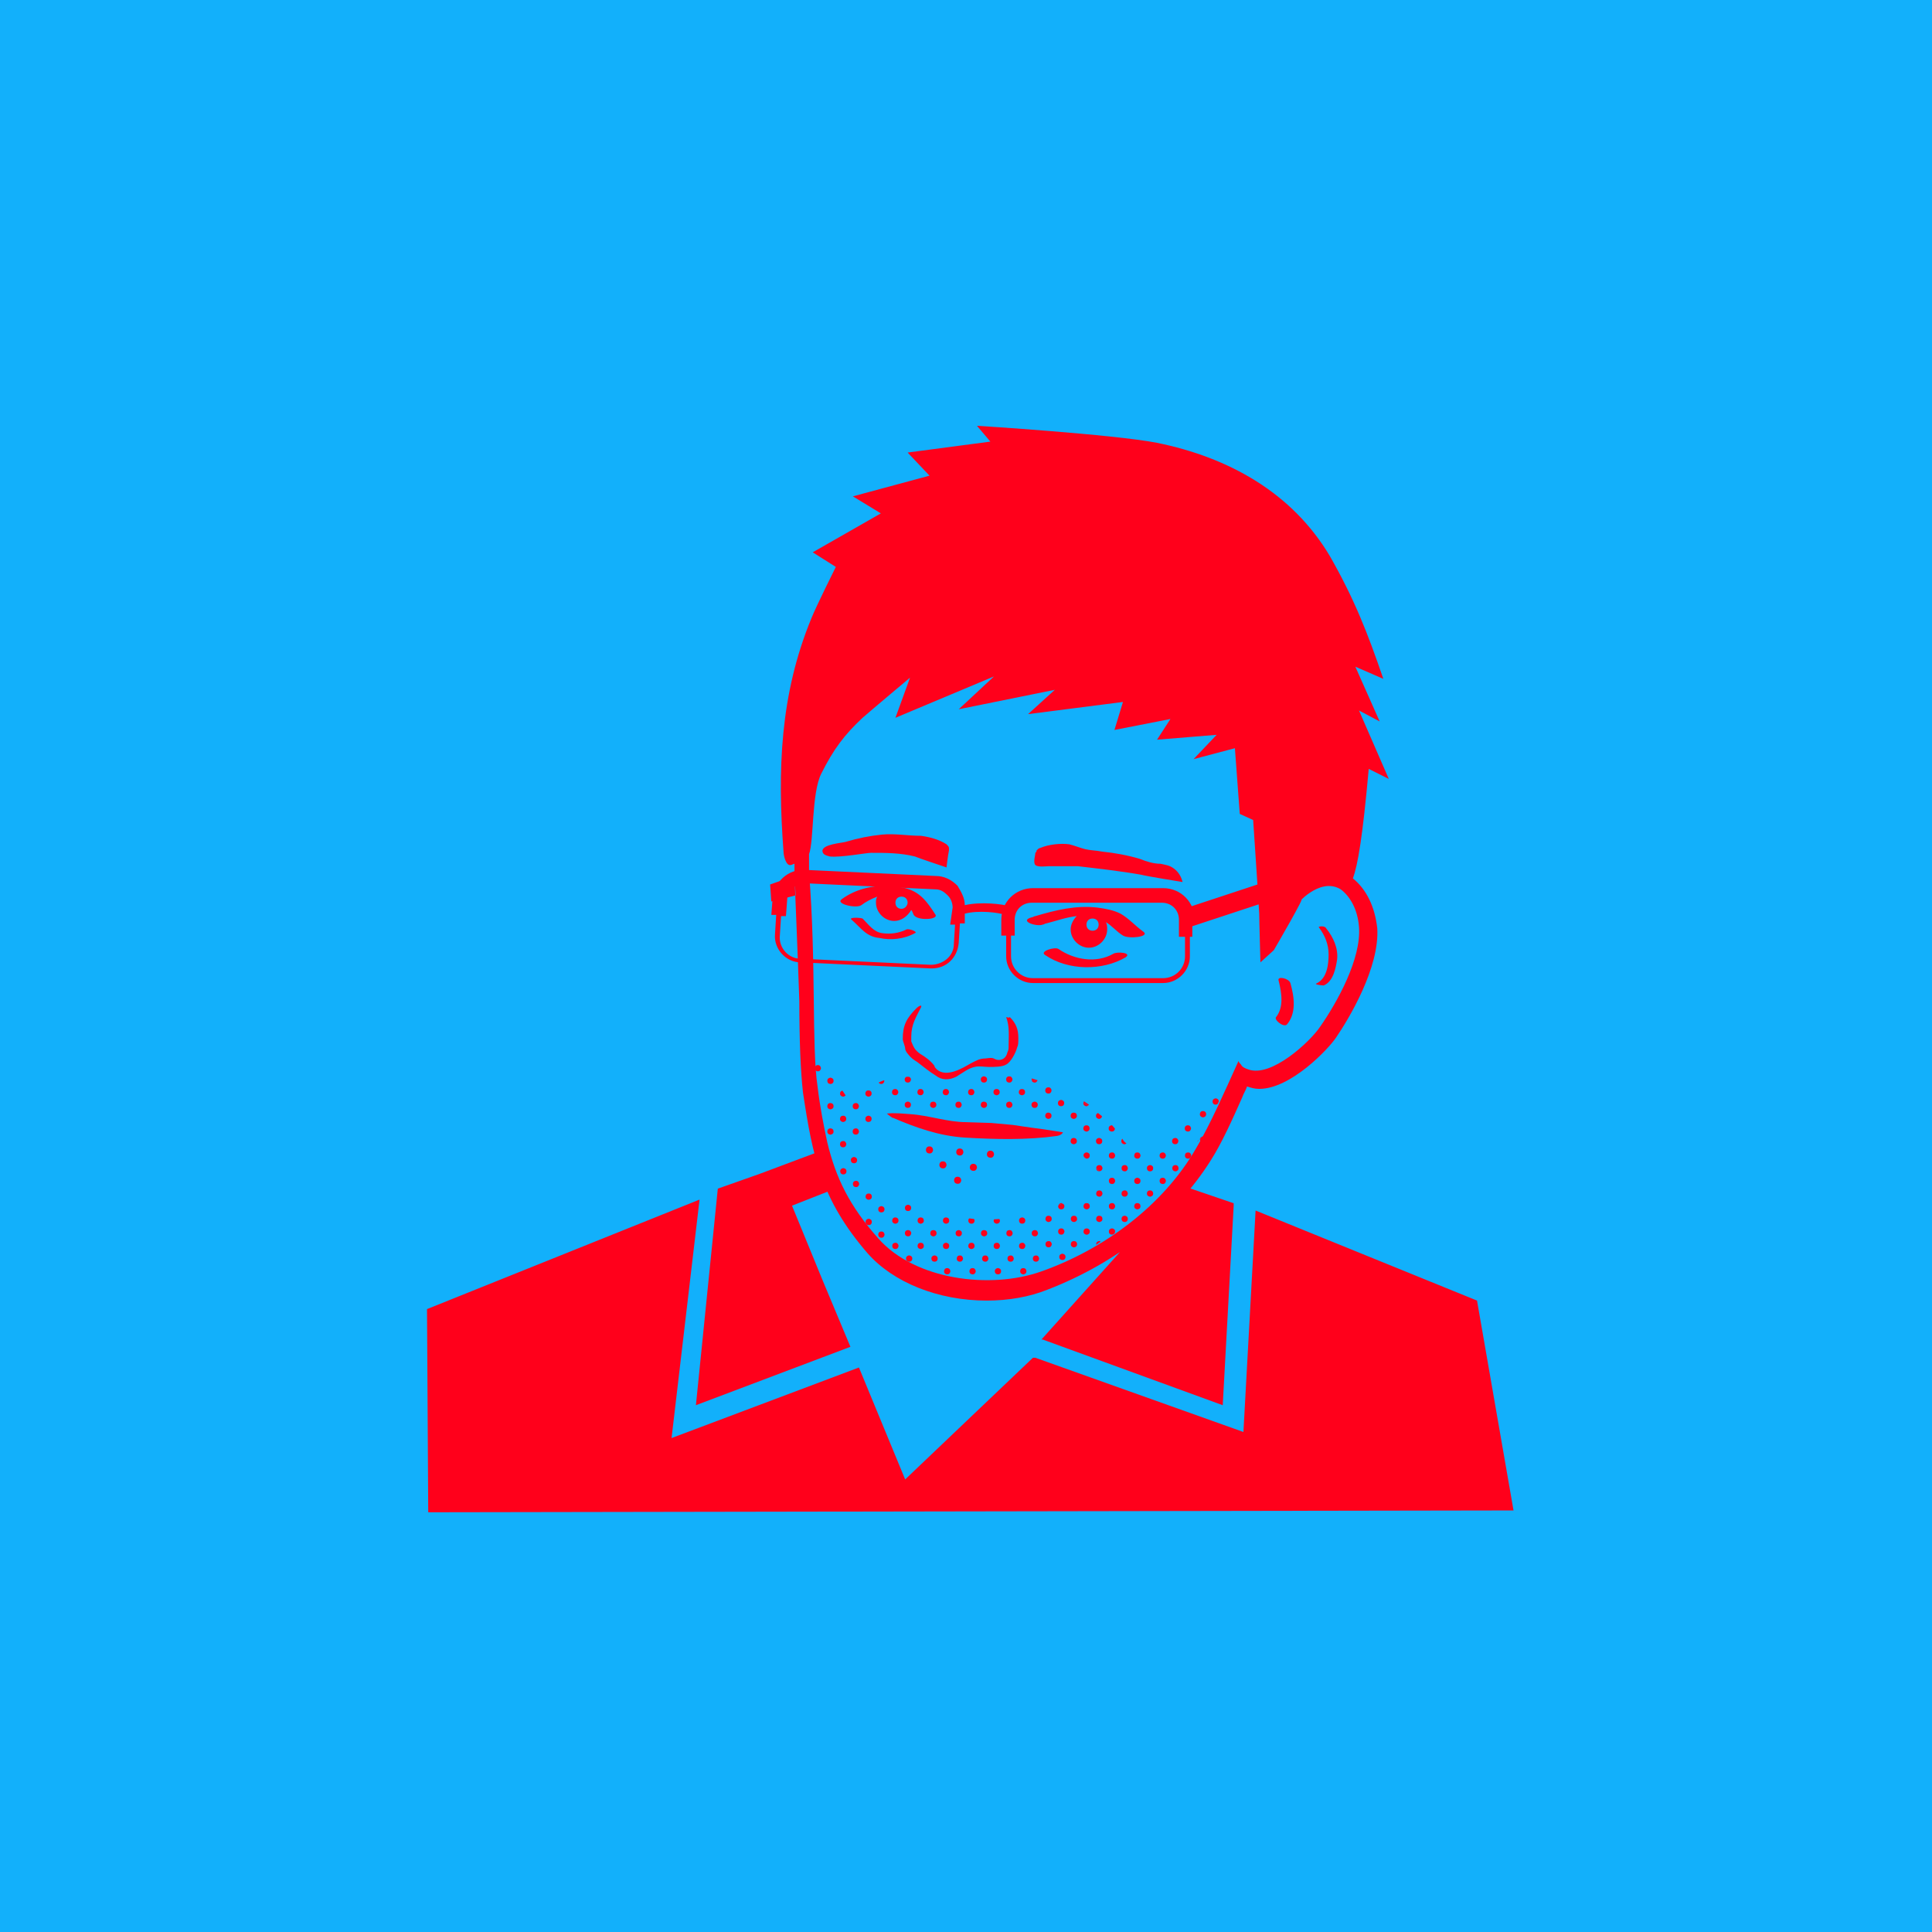 <?xml version="1.0" encoding="UTF-8"?>
<svg width="1200pt" height="1200pt" version="1.1" viewBox="0 0 1200 1200" xmlns="http://www.w3.org/2000/svg">
 <g>
  <rect width="1200" height="1200" fill="#12b0fb"/>
  <path d="m722.43 610.58h-80.859c-9.07 0-16.625-7.559-16.625-16.625v-12.848h3.023v12.848c0 7.555 6.043 13.602 13.602 13.602h80.863c7.555 0 13.602-6.047 13.602-13.602v-12.09h3.023v12.09c0 9.066-7.559 16.625-16.629 16.625zm19.648-39.297c0-10.578-8.312-19.648-19.648-19.648h-80.859c-10.578 0-19.648 8.312-19.648 19.648v9.824h8.312v-9.824c0-6.047 4.535-10.578 10.578-10.578h80.863c6.047 0 10.578 4.535 10.578 10.578v10.578h8.312v-10.578zm-142.83-9.07c0-4.535-2.266-8.312-4.535-12.09-3.777-3.777-8.312-6.047-13.602-6.047l-80.863-3.777c-10.578-0.754-19.648 7.559-20.402 18.137l-0.758 9.824h4.535-1.512l-0.754 12.09c-0.754 9.07 6.801 17.383 15.871 17.383l80.863 3.777h0.754c9.07 0 15.871-6.801 16.625-15.871l0.754-12.09h3.023v-6.047c8.312-2.266 21.16-0.754 24.938 0.754l3.023-5.289c-4.535-1.508-18.137-3.019-27.961-0.754zm-6.047 12.094-0.754 12.09c0 7.559-6.801 12.848-14.359 12.848l-80.863-3.777c-7.559 0-13.602-6.801-12.848-14.359l0.754-12.09h3.023l0.754-9.824c0-6.047 5.289-10.578 11.336-10.578l80.863 3.777c3.023 0 5.289 1.512 7.559 3.777 2.266 2.266 3.023 5.289 3.023 7.559l-1.512 10.578h4.535z" fill="#ff001b"/>
  <path d="m840.32 545.59c3.023-8.312 6.047-25.695 9.824-68.016l12.469 6.238-18.516-42.512 12.848 6.801-15.113-34.008 17.383 7.559c-9.828-28.715-18.141-49.875-33.254-76.328-23.426-39.297-62.723-61.211-107.31-70.281-27.207-5.289-111.84-10.578-111.84-10.578l8.312 9.824-51.387 6.801 13.602 14.359-47.609 12.848 17.379 10.578-42.32 24.184 14.359 9.07s-12.09 24.184-15.113 31.738c-19.648 47.609-21.16 94.465-17.383 145.1 0 2.266 1.512 9.07 4.535 8.312 0.754 0 1.512-0.754 2.266-0.754v6.801s2.266 55.168 3.023 78.594c0 24.184 0.754 43.074 2.266 56.68 6.047 40.055 11.336 66.504 40.055 99.754 15.871 18.137 43.832 29.473 74.059 29.473 13.602 0 26.449-2.266 37.785-6.801 43.074-16.625 79.352-45.344 101.27-80.105 6.805-10.582 13.605-25.695 19.648-39.301 0.758-2.266 2.269-4.531 3.023-6.801 2.266 0.754 4.535 1.512 7.559 1.512 19.648 0 43.074-24.938 47.609-31.738 8.312-12.09 27.207-43.832 25.695-68.016-1.512-13.602-6.801-24.184-15.113-30.984zm-69.527 115.62c-0.754-0.758-1.512-1.512-1.512-2.266-7.559 16.625-17.383 39.297-26.449 54.41-20.402 35.52-57.434 62.723-95.977 76.328-31.738 11.336-78.594 5.289-101.27-20.402-18.137-20.402-26.449-37.785-31.738-59.703-2.266-10.578-4.535-21.914-6.047-34.762-3.777-24.938-0.754-76.328-5.289-133v-11.336c3.023-7.559 1.512-37.785 7.559-49.879 7.559-15.113 14.359-24.184 25.695-34.762 6.047-5.289 29.473-24.938 29.473-24.938l-9.07 24.938 61.211-25.695-21.914 20.402 59.703-12.09-16.625 15.113 58.945-7.559-5.289 17.383 34.762-6.801-8.312 12.848 37.031-3.023-14.359 15.113 25.695-6.801 3.023 40.809 8.312 3.777s3.023 44.586 3.777 58.191c0 4.535 0.754 30.23 0.754 30.23l8.312-7.559s21.16-36.273 16.625-30.984c-3.777 4.535 11.336-15.113 24.938-6.801 6.047 4.535 10.578 12.848 11.336 23.426 1.512 19.648-13.602 46.852-24.184 61.969-6.047 9.07-30.23 31.738-44.586 26.449-2.269-0.758-3.781-1.512-4.535-3.023zm-291.71-101.27-0.754-10.578 15.113-5.289 0.758 12.09zm61.969-30.23c9.07 0 18.137 0 27.207 2.266 1.512 0.758 19.648 6.805 19.648 6.805s0.754-6.801 1.512-10.582v-1.512c0-0.754-0.754-1.512-1.512-2.266-4.535-3.023-10.578-4.535-15.871-5.289-8.312 0-15.871-1.512-24.184-0.754-7.559 0.754-15.113 2.266-22.672 4.535-3.019 0.754-13.602 1.508-14.355 5.285 0 2.266 1.512 3.023 4.535 3.777 6.801 0.758 22.668-2.266 25.691-2.266zm167.02 3.781c-7.559-2.266-15.871-3.777-23.426-4.535-3.777-0.754-7.559-0.754-10.578-1.512-3.027-0.754-6.805-2.266-9.828-3.023-5.289-0.754-12.848 0-18.137 2.266-0.754 0-1.512 0.754-2.266 1.512 0 0.754 0 0.754-0.754 1.512 0 1.512-1.512 6.047 0 7.559 1.512 1.512 6.801 0.754 8.312 0.754h18.137c12.844 1.512 26.445 3.023 39.293 5.293 2.266 0.754 25.695 4.535 25.695 4.535-0.758-3.023-2.269-6.047-5.289-8.316-3.023-2.266-5.289-2.266-8.312-3.023-4.535 0.004-9.07-1.508-12.848-3.019zm102.02 18.891-3.777-11.336-71.039 23.426 3.777 11.336zm-281.12 18.895c6.047 5.289 9.07 10.578 17.383 11.336 6.801 1.512 15.113 0.754 21.914-3.023 2.266-0.754-3.777-3.023-5.289-2.266-4.535 2.266-9.824 3.023-15.113 2.266-5.293-0.758-8.316-5.289-12.094-9.07-2.266-0.754-9.066-0.754-6.801 0.758zm120.16 21.914c14.359 9.824 35.52 9.824 49.879 1.512 4.535-3.023-5.289-3.777-7.559-2.266-10.578 6.047-24.184 3.777-34.008-3.023-2.269-1.512-12.094 1.512-8.312 3.777zm-68.016-24.938c-5.289-8.312-9.824-14.359-18.895-16.625-3.023-0.758-9.824-1.512-11.336-1.512-9.824 0-19.648 2.266-27.961 8.312-4.535 3.023 9.07 6.047 12.09 3.777 3.023-2.266 6.047-3.777 9.824-5.289-0.754 1.512-0.754 2.266-0.754 3.777 0 6.047 5.289 11.336 11.336 11.336 4.535 0 8.312-3.023 10.578-6.801 0.754 0.754 0.754 1.512 1.512 3.023 2.269 3.777 15.117 3.023 13.605 0zm-21.16-3.777c-2.266 0-3.777-1.512-3.777-3.777s1.512-3.777 3.777-3.777 3.777 1.512 3.777 3.777c0 1.508-1.512 3.777-3.777 3.777zm150.39 14.355c-5.289-3.777-9.07-8.312-14.359-11.336-4.535-2.266-9.07-3.023-14.359-3.777-13.602-1.512-25.691 1.512-38.539 5.289-0.758 0-1.512 0.758-2.269 0.758-8.312 2.266 3.023 6.047 6.801 4.535 0.758 0 1.516-0.758 2.269-0.758 6.047-1.512 12.09-3.777 18.895-4.535-2.266 2.266-3.777 5.289-3.777 8.312 0 6.047 5.289 11.336 11.336 11.336s11.336-5.289 11.336-11.336c0-1.512 0-3.023-0.754-4.535 3.773 2.269 6.797 6.047 10.574 8.316 3.777 2.266 16.625 0.754 12.848-2.269zm-31.738-0.754c-2.266 0-3.777-1.512-3.777-3.777s1.512-3.777 3.777-3.777 3.777 1.512 3.777 3.777-1.512 3.777-3.777 3.777zm-53.656 53.656c2.266 6.047 1.512 12.09 1.512 18.137 0 1.512 0 2.266-0.754 3.777-0.754 3.777-3.777 5.289-6.801 4.535-2.269-0.754-1.516-1.512-6.805-0.754-3.777 0-6.047 1.512-9.07 3.023-5.289 3.023-15.113 9.07-21.16 3.777-0.754-0.758-1.512-1.512-1.512-2.269-2.266-3.023-5.289-5.289-9.07-7.559-3.023-2.266-3.777-3.777-5.289-7.559v-3.023c0-7.559 3.023-12.09 6.047-18.137 0.754-1.512-0.754-1.512-3.023 0.754-6.047 6.047-8.312 10.578-8.312 18.895 0 1.512 1.512 4.535 1.512 6.047 0 0.754 0.754 2.266 1.512 3.023 2.266 3.023 3.777 3.777 6.047 5.289 3.023 2.266 7.559 6.047 11.336 8.312 3.777 3.023 8.312 3.023 12.848 0.754 3.777-2.266 7.559-5.289 11.336-6.047 3.023-0.754 6.047 0 9.07 0 3.023 0 8.312 0 10.578-1.512 3.023-1.512 6.047-7.559 6.801-10.578 0.754-1.512 0.754-3.023 0.754-6.047 0-5.289-1.512-9.07-5.289-12.848-0.754 0.762-1.512 0.008-2.266 0.008zm194.22-55.742c3.777 4.977 6.047 10.578 6.047 16.801 0 5.602-0.754 14.934-7.559 18.047-1.512 0.621 3.023 1.246 4.535 1.246 6.047-2.488 7.559-11.203 8.312-16.18 0.754-6.844-2.266-13.691-6.801-19.289-0.758-1.871-5.293-1.246-4.535-0.625zm-25 33.07c2.086 8.312 3.129 16.625-1.562 22.672-1.562 1.512 4.691 6.801 6.777 4.535 5.734-6.801 4.691-16.625 2.086-25.695-1.043-3.023-8.344-4.535-7.301-1.512zm145.91 329.11-674.1 1.133-0.758-126.2 169.28-68.016-17.383 148.12 116.38-43.832 28.715 69.527 79.352-75.57h1.512l129.23 46.098 7.559-137.54 137.54 55.922zm-180.62-65.367 6.801-123.94v-1.512l-33.25-11.336-86.152 95.977h0.754zm-327.22 0 95.973-36.277-17.383-41.562-18.895-46.098 24.945-9.824-9.07-23.426-36.273 13.602-25.695 9.07zm323.45-186.66c0 0.758-0.758 0.758-0.758 1.512 0-0.754 0.758-0.754 0.758-1.512zm-12.094 23.43c0-0.754 0.754-0.754 0.754-1.512 0.004 0-0.754 0.754-0.754 1.512z" fill="#ff001b"/>
  <path d="m550.84 691.65c5.004-0.531 9.723 0.027 14.668 0.367 11.621 0.793 23.074 4.969 34.574 4.969h-0.262l15.996 0.52 13.375 1.219s9.637 1.516 18.488 2.621c3.148 0.395 12.535 1.961 12.535 1.961s-0.652 1.828-3.953 2.289c-18.293 2.543-38.375 2.098-56.703 0.996-16.293-0.98-30.945-6.293-45.184-12.41-1.043-0.297-3.535-2.531-3.535-2.531z" fill="#ff001b"/>
  <path d="m613.01 716.64c0.145-1.254 1.008-1.992 2.285-1.922 1.402 0.07 2.043 0.992 2.148 2.348-0.285 1.332-1.066 2.16-2.453 2.016-1.383-0.145-2.125-1.062-1.98-2.441z" fill="#ff001b"/>
  <path d="m604.39 727.23c1.387 0.145 2.168-0.684 2.453-2.016-0.105-1.359-0.742-2.277-2.148-2.348-1.281-0.07-2.141 0.668-2.285 1.922-0.145 1.379 0.602 2.297 1.98 2.441z" fill="#ff001b"/>
  <path d="m595.95 717.72c1.387 0.145 2.168-0.684 2.453-2.016-0.105-1.359-0.742-2.277-2.148-2.348-1.281-0.07-2.141 0.668-2.285 1.922-0.145 1.379 0.602 2.297 1.98 2.441z" fill="#ff001b"/>
  <path d="m594.61 735.27c1.387 0.145 2.168-0.684 2.453-2.016-0.105-1.359-0.742-2.277-2.148-2.348-1.281-0.07-2.141 0.668-2.285 1.922-0.145 1.379 0.602 2.297 1.98 2.441z" fill="#ff001b"/>
  <path d="m585.47 725.7c1.387 0.145 2.168-0.684 2.453-2.016-0.105-1.359-0.742-2.277-2.148-2.348-1.281-0.07-2.141 0.668-2.285 1.922-0.141 1.379 0.602 2.297 1.98 2.441z" fill="#ff001b"/>
  <path d="m577.12 716.42c1.387 0.145 2.168-0.684 2.453-2.016-0.105-1.359-0.742-2.277-2.148-2.348-1.281-0.07-2.141 0.668-2.285 1.922-0.141 1.379 0.602 2.297 1.98 2.441z" fill="#ff001b"/>
  <path d="m523.76 729.45c1.227 0.008 1.98-0.715 1.98-1.938 0.008-1.242-0.789-1.848-1.98-1.988-1.191 0.203-1.945 0.848-1.898 2.09 0.055 1.117 0.766 1.82 1.898 1.836z" fill="#ff001b"/>
  <path d="m530.38 722.53c1.227 0.008 1.98-0.715 1.98-1.938 0.008-1.242-0.789-1.848-1.98-1.988-1.191 0.203-1.945 0.848-1.898 2.09 0.055 1.113 0.766 1.82 1.898 1.836z" fill="#ff001b"/>
  <path d="m531.67 733.44c-1.227 0.016-1.938 0.773-1.922 1.996 0.023 1.133 0.738 1.84 1.863 1.879 1.242 0.051 1.879-0.715 2.074-1.906-0.16-1.191-0.766-1.988-2.016-1.969z" fill="#ff001b"/>
  <path d="m539.52 741.31c-1.133 0.016-1.848 0.723-1.898 1.855-0.051 1.234 0.715 1.863 1.906 2.066 1.199-0.152 1.988-0.746 1.98-1.988-0.008-1.23-0.773-1.949-1.988-1.934z" fill="#ff001b"/>
  <path d="m547.5 753.05c1.125-0.016 1.84-0.73 1.879-1.855 0.051-1.242-0.723-1.879-1.906-2.074-1.199 0.152-1.996 0.766-1.98 2.004 0.02 1.23 0.789 1.953 2.008 1.926z" fill="#ff001b"/>
  <path d="m539.6 757c-1.199 0.152-1.988 0.762-1.973 1.996 0.016 1.227 0.773 1.945 1.996 1.922 1.133-0.016 1.836-0.73 1.879-1.855 0.055-1.23-0.711-1.871-1.902-2.062z" fill="#ff001b"/>
  <path d="m547.43 764.91c-1.227 0.016-1.953 0.773-1.93 1.996 0.023 1.133 0.738 1.828 1.855 1.879 1.242 0.051 1.879-0.715 2.074-1.906-0.164-1.199-0.77-1.984-2-1.969z" fill="#ff001b"/>
  <path d="m564.04 752.19c1.133-0.008 1.848-0.715 1.906-1.836 0.066-1.234-0.695-1.879-1.879-2.09-1.199 0.145-1.996 0.738-1.996 1.98-0.004 1.223 0.75 1.953 1.969 1.945z" fill="#ff001b"/>
  <path d="m558.07 758.16c0.043-1.133-0.645-1.871-1.746-1.98-1.234-0.117-2.031 0.586-2.141 1.789-0.109 1.234 0.664 1.898 1.828 2.133 1.211-0.109 2.008-0.707 2.059-1.941z" fill="#ff001b"/>
  <path d="m571.89 756.17c-1.227 0.008-1.973 0.746-1.957 1.965 0.016 1.242 0.812 1.848 2.031 1.965 1.168-0.227 1.922-0.871 1.848-2.113-0.07-1.121-0.781-1.824-1.922-1.816z" fill="#ff001b"/>
  <path d="m587.61 760.11c1.199-0.168 1.973-0.789 1.953-2.031-0.008-1.133-0.715-1.848-1.836-1.898-1.227-0.059-1.996 0.664-2.039 1.879-0.039 1.242 0.738 1.875 1.922 2.051z" fill="#ff001b"/>
  <path d="m601.44 758.07c-0.043 1.141 0.645 1.879 1.754 1.98 1.227 0.117 2.023-0.586 2.125-1.797 0.043-0.484-0.145-0.809-0.34-1.125-0.992-0.086-1.992-0.262-2.988-0.375-0.324 0.312-0.531 0.73-0.551 1.316z" fill="#ff001b"/>
  <path d="m617.19 758.02c-0.059 1.25 0.703 1.887 1.906 2.082 1.199-0.141 1.988-0.754 1.973-1.996-0.004-0.41-0.199-0.664-0.359-0.953-1.078 0.074-2.156 0.152-3.246 0.191-0.094 0.223-0.262 0.391-0.273 0.676z" fill="#ff001b"/>
  <path d="m634.95 760.05c1.133-0.016 1.836-0.73 1.879-1.855 0.051-1.234-0.715-1.871-1.906-2.062-1.199 0.152-1.988 0.766-1.973 1.996 0.02 1.223 0.773 1.945 2 1.922z" fill="#ff001b"/>
  <path d="m566.01 765.89c-0.211-1.031-0.773-1.871-2.031-1.855-1.227 0.027-1.945 0.781-1.922 2.004 0.023 1.125 0.73 1.828 1.855 1.871 1.238 0.043 1.879-0.719 2.098-2.019z" fill="#ff001b"/>
  <path d="m581.7 766c0-1.227-0.746-1.953-1.973-1.953-1.133 0-1.848 0.703-1.914 1.828-0.074 1.234 0.688 1.871 1.973 2.113 1.059-0.184 1.914-0.738 1.914-1.988z" fill="#ff001b"/>
  <path d="m597.43 766.12c0.102-1.234-0.672-1.887-1.836-2.113-1.219 0.117-2.004 0.715-2.039 1.953-0.035 1.125 0.645 1.855 1.762 1.957 1.223 0.109 2.019-0.598 2.113-1.797z" fill="#ff001b"/>
  <path d="m613.2 765.95c-0.008-1.133-0.715-1.848-1.828-1.906-1.227-0.059-2.004 0.656-2.055 1.879-0.035 1.234 0.746 1.863 1.93 2.047 1.195-0.164 1.961-0.785 1.953-2.019z" fill="#ff001b"/>
  <path d="m629 765.96c-0.176-1.191-0.805-1.957-2.055-1.93-1.125 0.035-1.836 0.738-1.879 1.863-0.035 1.227 0.688 1.988 1.922 2.016 1.23 0.023 1.852-0.758 2.012-1.949z" fill="#ff001b"/>
  <path d="m644.75 766.02c-0.16-1.199-0.766-1.988-1.996-1.973-1.227 0.016-1.953 0.773-1.93 1.996 0.023 1.133 0.738 1.828 1.855 1.879 1.242 0.055 1.879-0.711 2.07-1.902z" fill="#ff001b"/>
  <path d="m556 771.91c-1.117 0.066-1.82 0.781-1.812 1.922 0.008 1.227 0.746 1.973 1.973 1.953 1.234-0.008 1.836-0.812 1.953-2.031-0.227-1.164-0.883-1.918-2.113-1.844z" fill="#ff001b"/>
  <path d="m571.96 771.91c-1.227-0.035-1.988 0.68-2.023 1.906-0.023 1.242 0.754 1.863 1.957 2.023 1.191-0.176 1.953-0.812 1.922-2.047-0.035-1.137-0.73-1.848-1.855-1.883z" fill="#ff001b"/>
  <path d="m589.57 773.88c0.023-1.242-0.773-1.855-1.965-2.016-1.191 0.176-1.957 0.812-1.922 2.047 0.035 1.133 0.738 1.836 1.855 1.879 1.234 0.035 1.996-0.684 2.031-1.91z" fill="#ff001b"/>
  <path d="m605.32 773.84c-0.016-1.227-0.781-1.957-2.004-1.93-1.125 0.016-1.828 0.73-1.879 1.855-0.051 1.242 0.723 1.879 1.906 2.074 1.199-0.152 1.996-0.766 1.977-2z" fill="#ff001b"/>
  <path d="m621.11 773.75c-0.219-1.168-0.871-1.922-2.106-1.848-1.125 0.066-1.828 0.781-1.82 1.922 0.008 1.227 0.746 1.973 1.98 1.953 1.234-0.004 1.84-0.812 1.945-2.027z" fill="#ff001b"/>
  <path d="m636.89 773.71c-0.242-1.016-0.805-1.855-2.074-1.805-1.125 0.043-1.836 0.738-1.871 1.855-0.043 1.234 0.68 1.988 1.906 2.023 1.242 0.031 1.863-0.758 2.039-2.074z" fill="#ff001b"/>
  <path d="m674.88 719.67c1.227 0.008 1.98-0.715 1.988-1.938 0.008-1.242-0.797-1.848-1.988-1.98-1.184 0.203-1.945 0.84-1.887 2.082 0.012 0.238 0.16 0.371 0.227 0.566 0.379 0.359 0.766 0.734 1.133 1.074 0.188 0.051 0.305 0.195 0.527 0.195z" fill="#ff001b"/>
  <path d="m674.36 719.47c-0.367-0.344-0.754-0.715-1.133-1.074 0.188 0.551 0.562 0.914 1.133 1.074z" fill="#ff001b"/>
  <path d="m690.63 719.66c1.234 0.043 1.863-0.738 2.031-1.93-0.168-1.191-0.789-1.953-2.031-1.938-1.133 0.016-1.855 0.715-1.895 1.836-0.055 1.227 0.66 1.988 1.895 2.031z" fill="#ff001b"/>
  <path d="m706.47 715.79c-1.141-0.035-1.871 0.645-1.965 1.754-0.117 1.227 0.586 2.016 1.797 2.113 1.242 0.102 1.906-0.672 2.125-1.836-0.113-1.207-0.715-1.988-1.957-2.031z" fill="#ff001b"/>
  <path d="m722.2 719.67c1.234 0 1.848-0.797 1.973-2.004-0.219-1.176-0.863-1.93-2.106-1.863-1.117 0.059-1.82 0.773-1.828 1.906 0.004 1.223 0.742 1.961 1.961 1.961z" fill="#ff001b"/>
  <path d="m737.86 715.8c-1.133 0.035-1.848 0.738-1.871 1.871-0.016 1.227 0.715 1.98 1.93 1.996 1.234 0.016 1.855-0.773 2.004-1.965-0.191-1.191-0.832-1.945-2.062-1.902z" fill="#ff001b"/>
  <path d="m684.79 725.69c-0.109-1.199-0.703-1.996-1.945-2.039-1.133-0.035-1.871 0.645-1.973 1.754-0.004 0.043 0.027 0.059 0.027 0.102 0.738 0.699 1.359 1.34 1.934 1.961 1.098 0 1.734-0.688 1.957-1.777z" fill="#ff001b"/>
  <path d="m682.66 727.52c0.074 0.008 0.102-0.055 0.172-0.055-0.57-0.621-1.195-1.262-1.934-1.961-0.059 1.156 0.602 1.926 1.762 2.016z" fill="#ff001b"/>
  <path d="m698.55 723.66c-1.227 0.008-1.945 0.773-1.93 1.996 0.016 1.125 0.73 1.828 1.855 1.879 1.234 0.051 1.879-0.715 2.082-1.895-0.164-1.195-0.766-2-2.008-1.98z" fill="#ff001b"/>
  <path d="m714.27 727.54c1.227 0.008 1.98-0.715 1.98-1.938 0.008-1.242-0.789-1.848-1.98-1.988-1.191 0.203-1.945 0.848-1.898 2.09 0.051 1.113 0.766 1.82 1.898 1.836z" fill="#ff001b"/>
  <path d="m730.1 723.66c-1.227 0-1.973 0.73-1.965 1.953 0 1.234 0.805 1.84 2.004 1.965 1.176-0.211 1.938-0.863 1.871-2.098-0.07-1.117-0.777-1.82-1.91-1.82z" fill="#ff001b"/>
  <path d="m690.68 731.54c-1.234 0.008-1.965 0.762-1.938 1.988 0.016 1.133 0.723 1.836 1.848 1.887 1.242 0.051 1.879-0.715 2.082-1.898-0.156-1.188-0.758-1.984-1.992-1.977z" fill="#ff001b"/>
  <path d="m708.37 733.52c0.043-1.234-0.746-1.863-1.938-2.039-1.199 0.168-1.953 0.797-1.938 2.031 0.016 1.133 0.723 1.855 1.828 1.898 1.234 0.047 2.008-0.676 2.047-1.891z" fill="#ff001b"/>
  <path d="m722.17 731.53c-1.227 0.016-1.938 0.773-1.922 1.996 0.023 1.133 0.738 1.836 1.863 1.879 1.242 0.051 1.879-0.715 2.074-1.906-0.16-1.191-0.766-1.988-2.016-1.969z" fill="#ff001b"/>
  <path d="m682.84 739.39c-1.133-0.043-1.871 0.645-1.973 1.754-0.117 1.227 0.586 2.023 1.789 2.113 1.242 0.109 1.895-0.672 2.133-1.828-0.109-1.211-0.707-2-1.949-2.039z" fill="#ff001b"/>
  <path d="m698.46 739.39c-1.125 0.051-1.828 0.766-1.848 1.895-0.016 1.227 0.715 1.973 1.938 1.98 1.234 0 1.855-0.789 1.988-1.988-0.195-1.184-0.844-1.938-2.078-1.887z" fill="#ff001b"/>
  <path d="m714.35 739.39c-1.227 0-1.98 0.73-1.973 1.953 0.008 1.234 0.812 1.836 2.016 1.965 1.176-0.219 1.93-0.855 1.863-2.098-0.078-1.109-0.781-1.82-1.906-1.82z" fill="#ff001b"/>
  <path d="m657.24 749.19c0 1.227 0.754 1.957 1.973 1.945 1.133-0.008 1.848-0.715 1.906-1.836 0.051-0.918-0.457-1.422-1.16-1.75-0.812 0.324-1.621 0.652-2.453 0.965-0.09 0.223-0.266 0.375-0.266 0.676z" fill="#ff001b"/>
  <path d="m657.51 748.51c0.832-0.309 1.641-0.637 2.453-0.965-0.242-0.113-0.418-0.285-0.719-0.34-0.914 0.109-1.461 0.59-1.734 1.305z" fill="#ff001b"/>
  <path d="m674.91 747.26c-1.133 0-1.848 0.703-1.914 1.828-0.074 1.234 0.688 1.879 1.973 2.113 1.059-0.184 1.914-0.738 1.914-1.988 0-1.227-0.746-1.953-1.973-1.953z" fill="#ff001b"/>
  <path d="m690.69 747.26c-1.227 0-1.953 0.754-1.945 1.98 0.008 1.133 0.703 1.836 1.836 1.898 1.242 0.066 1.879-0.695 2.09-1.871-0.145-1.211-0.738-2.008-1.98-2.008z" fill="#ff001b"/>
  <path d="m706.55 747.26c-1.227-0.059-2.004 0.664-2.055 1.879-0.043 1.234 0.738 1.863 1.922 2.047 1.199-0.16 1.973-0.789 1.965-2.023-0.012-1.133-0.715-1.844-1.832-1.902z" fill="#ff001b"/>
  <path d="m653.25 757.11c0.043-1.133-0.645-1.871-1.746-1.98-1.234-0.117-2.031 0.586-2.141 1.789-0.109 1.234 0.664 1.898 1.828 2.133 1.211-0.113 2.008-0.707 2.059-1.941z" fill="#ff001b"/>
  <path d="m667.07 755.12c-1.227 0.008-1.973 0.746-1.953 1.965 0.016 1.242 0.812 1.848 2.031 1.965 1.168-0.227 1.922-0.871 1.848-2.113-0.07-1.121-0.781-1.828-1.926-1.816z" fill="#ff001b"/>
  <path d="m682.9 755.13c-1.227-0.059-1.996 0.664-2.039 1.879-0.043 1.242 0.738 1.871 1.922 2.047 1.199-0.168 1.973-0.789 1.957-2.031-0.008-1.133-0.715-1.844-1.84-1.895z" fill="#ff001b"/>
  <path d="m698.66 755.08c-1.227 0.109-2.004 0.703-2.047 1.938-0.043 1.141 0.645 1.879 1.754 1.98 1.227 0.117 2.023-0.586 2.125-1.797 0.105-1.242-0.668-1.887-1.832-2.121z" fill="#ff001b"/>
  <path d="m661.18 764.84c-0.211-1.031-0.773-1.871-2.031-1.855-1.227 0.027-1.945 0.781-1.922 2.004 0.023 1.125 0.73 1.828 1.855 1.871 1.242 0.047 1.883-0.719 2.098-2.019z" fill="#ff001b"/>
  <path d="m674.91 763c-1.133 0-1.848 0.703-1.914 1.828-0.074 1.234 0.688 1.871 1.973 2.113 1.059-0.184 1.914-0.738 1.914-1.988 0-1.223-0.746-1.953-1.973-1.953z" fill="#ff001b"/>
  <path d="m690.77 762.95c-1.219 0.117-2.004 0.715-2.039 1.953-0.035 1.125 0.645 1.855 1.762 1.957 0.48 0.043 0.832-0.129 1.164-0.32 0.125-0.066 0.242-0.133 0.367-0.199 0.312-0.312 0.539-0.727 0.582-1.277 0.105-1.234-0.668-1.887-1.836-2.113z" fill="#ff001b"/>
  <path d="m692.03 766.35c-0.125 0.066-0.246 0.133-0.367 0.199 0.121-0.074 0.266-0.102 0.367-0.199z" fill="#ff001b"/>
  <path d="m651.18 770.86c-1.117 0.066-1.82 0.781-1.812 1.922 0.008 1.227 0.746 1.973 1.973 1.953 1.234-0.008 1.836-0.812 1.957-2.031-0.23-1.164-0.887-1.922-2.117-1.844z" fill="#ff001b"/>
  <path d="m667.14 770.86c-1.227-0.035-1.988 0.68-2.023 1.906-0.023 1.242 0.754 1.863 1.953 2.023 1.191-0.176 1.957-0.812 1.922-2.047-0.031-1.137-0.727-1.852-1.852-1.883z" fill="#ff001b"/>
  <path d="m680.86 772.86c0.004 0.113 0.09 0.168 0.105 0.273 0.16-0.121 0.355-0.25 0.504-0.371 0.613-0.5 1.438-1.039 2.231-1.57-0.285-0.148-0.535-0.332-0.918-0.383-1.191 0.18-1.953 0.816-1.922 2.051z" fill="#ff001b"/>
  <path d="m564.68 779.72c-1.059 0.176-1.895 0.703-1.93 1.965-0.035 1.133 0.645 1.863 1.754 1.965 1.234 0.117 2.031-0.578 2.125-1.789 0.105-1.234-0.676-1.895-1.949-2.141z" fill="#ff001b"/>
  <path d="m580.4 779.74c-1.184 0.203-1.945 0.84-1.887 2.082 0.051 1.125 0.754 1.828 1.887 1.836 1.227 0.008 1.98-0.715 1.988-1.938 0.008-1.242-0.797-1.848-1.988-1.98z" fill="#ff001b"/>
  <path d="m596.15 779.78c-1.133 0.016-1.855 0.715-1.895 1.836-0.051 1.227 0.664 1.988 1.895 2.031 1.234 0.043 1.863-0.738 2.031-1.93-0.168-1.188-0.789-1.953-2.031-1.938z" fill="#ff001b"/>
  <path d="m611.99 779.78c-1.141-0.035-1.871 0.645-1.965 1.754-0.117 1.227 0.586 2.016 1.797 2.113 1.242 0.102 1.906-0.672 2.125-1.836-0.113-1.207-0.715-1.988-1.957-2.031z" fill="#ff001b"/>
  <path d="m627.59 779.79c-1.117 0.059-1.82 0.773-1.828 1.906 0.008 1.227 0.746 1.965 1.965 1.965 1.234 0 1.848-0.797 1.973-2.004-0.223-1.176-0.867-1.934-2.109-1.867z" fill="#ff001b"/>
  <path d="m643.38 779.79c-1.133 0.035-1.848 0.738-1.871 1.871-0.016 1.227 0.715 1.98 1.93 1.996 1.234 0.016 1.855-0.773 2.004-1.965-0.191-1.188-0.828-1.941-2.062-1.902z" fill="#ff001b"/>
  <path d="m588.36 787.64c-1.133-0.035-1.871 0.645-1.973 1.754-0.117 1.227 0.586 2.023 1.789 2.113 1.242 0.102 1.895-0.672 2.133-1.828-0.109-1.199-0.707-1.996-1.949-2.039z" fill="#ff001b"/>
  <path d="m604.07 787.65c-1.227 0.008-1.945 0.773-1.93 1.996 0.016 1.125 0.73 1.828 1.855 1.879 1.234 0.051 1.879-0.715 2.082-1.895-0.16-1.191-0.766-1.996-2.008-1.98z" fill="#ff001b"/>
  <path d="m619.79 787.6c-1.191 0.203-1.945 0.848-1.898 2.09 0.051 1.117 0.766 1.82 1.898 1.836 1.227 0.008 1.98-0.715 1.98-1.938 0.008-1.242-0.789-1.848-1.98-1.988z" fill="#ff001b"/>
  <path d="m635.62 787.65c-1.227 0-1.973 0.73-1.965 1.953 0 1.234 0.805 1.84 2.004 1.965 1.176-0.211 1.938-0.863 1.871-2.098-0.07-1.113-0.773-1.82-1.91-1.82z" fill="#ff001b"/>
  <path d="m659.86 778.67c-1.059 0.176-1.898 0.703-1.93 1.965-0.035 1.133 0.645 1.863 1.754 1.965 1.234 0.117 2.031-0.578 2.125-1.789 0.105-1.234-0.676-1.898-1.949-2.141z" fill="#ff001b"/>
  <path d="m507.85 665.41c1.234 0.051 1.879-0.715 2.082-1.898-0.16-1.191-0.766-1.996-2.004-1.98-0.926 0.008-1.438 0.547-1.688 1.289 0.02 0.496 0.047 1.023 0.074 1.543 0.289 0.582 0.762 1.012 1.535 1.047z" fill="#ff001b"/>
  <path d="m515.7 673.27c1.234 0.051 2.004-0.672 2.047-1.887 0.043-1.234-0.746-1.863-1.938-2.039-1.199 0.168-1.957 0.797-1.938 2.031 0.016 1.133 0.719 1.855 1.828 1.895z" fill="#ff001b"/>
  <path d="m547.19 673.27c1.242 0.066 1.887-0.695 2.106-1.863-0.02-0.188-0.133-0.289-0.18-0.453-1.152 0.41-2.258 0.859-3.281 1.391-0.031 0.016-0.059 0.031-0.09 0.047 0.309 0.484 0.758 0.84 1.445 0.879z" fill="#ff001b"/>
  <path d="m521.75 679.21c0.008 1.234 0.812 1.836 2.016 1.965 0.66-0.121 1.133-0.422 1.453-0.844-0.117-0.172-0.191-0.293-0.309-0.465-0.531-0.773-1.094-1.613-1.652-2.445-0.898 0.191-1.516 0.762-1.508 1.789z" fill="#ff001b"/>
  <path d="m539.39 681.18c1.199-0.152 1.988-0.746 1.98-1.988-0.008-1.227-0.773-1.945-1.988-1.93-1.133 0.016-1.848 0.723-1.898 1.855-0.051 1.23 0.715 1.863 1.906 2.062z" fill="#ff001b"/>
  <path d="m515.92 685.13c-1.227-0.059-2.004 0.664-2.055 1.879-0.043 1.234 0.738 1.863 1.922 2.047 1.199-0.16 1.973-0.789 1.965-2.023-0.012-1.129-0.715-1.844-1.832-1.902z" fill="#ff001b"/>
  <path d="m531.59 689c1.234-0.008 1.836-0.812 1.957-2.023-0.227-1.176-0.871-1.93-2.113-1.855-1.125 0.074-1.82 0.789-1.82 1.922 0.012 1.227 0.758 1.965 1.977 1.957z" fill="#ff001b"/>
  <path d="m523.64 696.92c1.199-0.145 1.988-0.754 1.973-1.996-0.008-1.227-0.766-1.949-1.98-1.93-1.141 0.016-1.848 0.73-1.898 1.848-0.055 1.25 0.707 1.887 1.906 2.078z" fill="#ff001b"/>
  <path d="m537.5 694.95c0.016 1.227 0.773 1.945 1.996 1.922 1.133-0.016 1.836-0.73 1.879-1.855 0.051-1.234-0.715-1.871-1.906-2.066-1.195 0.156-1.984 0.77-1.969 2z" fill="#ff001b"/>
  <path d="m515.91 700.86c-1.227-0.059-2.004 0.656-2.055 1.879-0.035 1.234 0.746 1.863 1.93 2.047 1.199-0.168 1.965-0.789 1.957-2.023-0.012-1.129-0.719-1.844-1.832-1.902z" fill="#ff001b"/>
  <path d="m531.53 704.73c1.234 0.027 1.855-0.754 2.016-1.945-0.176-1.191-0.805-1.953-2.055-1.93-1.125 0.035-1.836 0.738-1.879 1.863-0.039 1.223 0.684 1.988 1.918 2.012z" fill="#ff001b"/>
  <path d="m523.72 712.6c1.234-0.008 1.836-0.812 1.945-2.031-0.219-1.168-0.871-1.922-2.106-1.848-1.125 0.066-1.828 0.781-1.82 1.922 0.008 1.227 0.746 1.977 1.98 1.957z" fill="#ff001b"/>
  <path d="m561.93 670.41c-0.016 1.227 0.703 1.98 1.93 1.988 1.242 0 1.855-0.797 1.988-1.996-0.141-0.82-0.598-1.312-1.223-1.594-0.289-0.004-0.574-0.027-0.863-0.027-0.25 0-0.461 0.027-0.707 0.027-0.645 0.289-1.121 0.777-1.125 1.602z" fill="#ff001b"/>
  <path d="m611.02 672.41c1.234 0.051 2.004-0.672 2.047-1.887 0.043-1.234-0.746-1.863-1.938-2.039-1.199 0.168-1.957 0.797-1.938 2.031 0.016 1.129 0.719 1.852 1.828 1.895z" fill="#ff001b"/>
  <path d="m626.8 672.41c1.242 0.051 1.879-0.715 2.074-1.906-0.16-1.191-0.766-1.988-2.016-1.973-1.227 0.016-1.938 0.773-1.922 1.996 0.027 1.133 0.738 1.84 1.863 1.883z" fill="#ff001b"/>
  <path d="m642.51 672.41c0.73 0.039 1.199-0.266 1.555-0.711-1.105-0.355-2.207-0.691-3.309-1.023 0.086 1.012 0.719 1.672 1.754 1.734z" fill="#ff001b"/>
  <path d="m640.75 670.67c1.102 0.332 2.203 0.664 3.309 1.023 0.164-0.207 0.273-0.477 0.367-0.766-1.172-0.379-2.34-0.73-3.508-1.082-0.07 0.223-0.234 0.371-0.234 0.645 0.004 0.074 0.062 0.109 0.066 0.18z" fill="#ff001b"/>
  <path d="m555.94 680.27c1.234 0.043 1.871-0.738 2.039-1.93-0.176-1.191-0.797-1.965-2.039-1.938-1.133 0.016-1.848 0.723-1.898 1.836-0.043 1.223 0.672 1.988 1.898 2.031z" fill="#ff001b"/>
  <path d="m571.6 680.26c1.234 0.109 1.887-0.664 2.125-1.82-0.102-1.207-0.695-2.004-1.93-2.047-1.141-0.043-1.871 0.637-1.98 1.746-0.117 1.227 0.578 2.023 1.785 2.121z" fill="#ff001b"/>
  <path d="m587.35 680.26c1.242 0.109 1.898-0.672 2.133-1.828-0.109-1.207-0.707-1.996-1.945-2.039-1.133-0.043-1.871 0.645-1.973 1.754-0.121 1.227 0.586 2.023 1.785 2.113z" fill="#ff001b"/>
  <path d="m603.25 680.27c1.234 0 1.855-0.789 1.988-1.988-0.203-1.184-0.848-1.938-2.082-1.887-1.125 0.051-1.828 0.766-1.848 1.898-0.016 1.219 0.715 1.965 1.941 1.977z" fill="#ff001b"/>
  <path d="m619.08 680.31c1.176-0.219 1.93-0.855 1.863-2.098-0.074-1.105-0.781-1.82-1.906-1.82-1.227 0-1.98 0.73-1.973 1.953 0.008 1.234 0.812 1.84 2.016 1.965z" fill="#ff001b"/>
  <path d="m634.71 680.32c1.199-0.152 1.988-0.746 1.98-1.988-0.008-1.227-0.773-1.945-1.988-1.93-1.133 0.016-1.848 0.723-1.898 1.855-0.051 1.23 0.715 1.859 1.906 2.062z" fill="#ff001b"/>
  <path d="m563.9 688.14c1.133-0.008 1.848-0.715 1.906-1.836 0.066-1.234-0.695-1.879-1.879-2.09-1.199 0.141-1.996 0.738-1.996 1.98 0 1.223 0.754 1.953 1.969 1.945z" fill="#ff001b"/>
  <path d="m579.66 688.21c1.059-0.184 1.914-0.738 1.914-1.988 0-1.227-0.746-1.957-1.973-1.957-1.133 0-1.848 0.703-1.914 1.828-0.074 1.234 0.688 1.883 1.973 2.117z" fill="#ff001b"/>
  <path d="m595.27 688.14c1.242 0.066 1.879-0.695 2.09-1.871-0.141-1.207-0.738-2.004-1.98-2.004-1.227 0-1.957 0.754-1.945 1.98 0.008 1.129 0.703 1.836 1.836 1.895z" fill="#ff001b"/>
  <path d="m611.11 688.19c1.199-0.16 1.973-0.789 1.965-2.023-0.008-1.133-0.715-1.848-1.828-1.906-1.227-0.059-2.004 0.664-2.055 1.879-0.047 1.234 0.734 1.863 1.918 2.051z" fill="#ff001b"/>
  <path d="m626.91 688.14c1.234-0.008 1.836-0.812 1.957-2.023-0.227-1.176-0.871-1.93-2.113-1.855-1.125 0.074-1.82 0.789-1.82 1.922 0.012 1.227 0.762 1.965 1.977 1.957z" fill="#ff001b"/>
  <path d="m642.7 688.14c1.125-0.016 1.836-0.73 1.879-1.855 0.051-1.242-0.723-1.879-1.906-2.074-1.199 0.152-1.996 0.766-1.98 2.004 0.02 1.227 0.793 1.949 2.008 1.926z" fill="#ff001b"/>
  <path d="m556.19 692.13c-1.234-0.117-2.031 0.586-2.141 1.789-0.016 0.16 0.098 0.234 0.113 0.375 1.137-0.328 2.301-0.633 3.543-0.887-0.227-0.68-0.695-1.195-1.516-1.277z" fill="#ff001b"/>
  <path d="m651.12 679.22c1.234 0.043 1.871-0.738 2.039-1.93-0.176-1.191-0.797-1.965-2.039-1.938-1.133 0.016-1.848 0.723-1.898 1.836-0.043 1.227 0.672 1.988 1.898 2.031z" fill="#ff001b"/>
  <path d="m659.08 687.09c1.133-0.008 1.848-0.715 1.906-1.836 0.066-1.234-0.695-1.879-1.879-2.09-1.199 0.141-1.996 0.738-1.996 1.98 0 1.223 0.754 1.953 1.969 1.945z" fill="#ff001b"/>
  <path d="m674.84 687.16c0.375-0.066 0.664-0.25 0.961-0.422-0.98-0.68-1.898-1.289-2.844-1.91-0.016 0.086-0.086 0.125-0.09 0.219-0.074 1.234 0.688 1.879 1.973 2.113z" fill="#ff001b"/>
  <path d="m675.8 686.73c0.25-0.148 0.414-0.367 0.566-0.609-1.066-0.742-2.066-1.41-3.086-2.078-0.152 0.227-0.273 0.473-0.324 0.781 0.945 0.617 1.863 1.227 2.844 1.906z" fill="#ff001b"/>
  <path d="m649.23 692.87c-0.109 1.234 0.664 1.898 1.828 2.133 1.207-0.109 2.004-0.707 2.055-1.938 0.043-1.133-0.645-1.871-1.746-1.98-1.23-0.117-2.027 0.586-2.137 1.785z" fill="#ff001b"/>
  <path d="m667.02 695c1.168-0.227 1.922-0.871 1.848-2.113-0.066-1.117-0.781-1.82-1.922-1.812-1.227 0.008-1.973 0.746-1.953 1.965 0.012 1.238 0.809 1.844 2.027 1.961z" fill="#ff001b"/>
  <path d="m680.73 692.96c-0.043 1.242 0.738 1.871 1.922 2.047 1.059-0.148 1.688-0.727 1.832-1.695-0.816-0.676-1.645-1.336-2.481-1.992-0.715 0.246-1.242 0.742-1.273 1.641z" fill="#ff001b"/>
  <path d="m674.84 702.89c1.059-0.184 1.914-0.738 1.914-1.988 0-1.227-0.746-1.957-1.973-1.957-1.133 0-1.848 0.703-1.914 1.828-0.074 1.234 0.688 1.871 1.973 2.117z" fill="#ff001b"/>
  <path d="m688.61 700.86c-0.035 1.125 0.645 1.855 1.762 1.953 1.227 0.109 2.023-0.594 2.113-1.797 0.004-0.066-0.047-0.09-0.047-0.152-0.578-0.641-1.066-1.277-1.695-1.914-0.039-0.008-0.055-0.039-0.098-0.047-1.211 0.117-2 0.715-2.035 1.957z" fill="#ff001b"/>
  <path d="m737.72 702.82c1.242 0.051 1.879-0.715 2.074-1.906-0.16-1.199-0.766-1.988-1.996-1.973-1.227 0.016-1.957 0.773-1.93 1.996 0.023 1.137 0.738 1.832 1.852 1.883z" fill="#ff001b"/>
  <path d="m666.94 710.74c1.191-0.176 1.957-0.812 1.922-2.047-0.035-1.133-0.73-1.848-1.855-1.879-1.227-0.035-1.988 0.68-2.023 1.906-0.023 1.238 0.758 1.859 1.957 2.019z" fill="#ff001b"/>
  <path d="m682.59 710.7c1.234 0.035 1.996-0.688 2.031-1.914 0.023-1.242-0.773-1.855-1.965-2.016-1.191 0.176-1.953 0.812-1.922 2.047 0.035 1.137 0.738 1.844 1.855 1.883z" fill="#ff001b"/>
  <path d="m696.48 708.67c-0.051 1.242 0.723 1.879 1.906 2.074 0.52-0.066 0.914-0.262 1.25-0.512-0.629-0.496-1.223-1.051-1.762-1.691l-0.062-0.098c-0.168-0.375-0.496-0.77-0.699-1.148-0.367 0.316-0.605 0.77-0.633 1.375z" fill="#ff001b"/>
  <path d="m729.9 710.69c1.242 0.035 1.863-0.754 2.039-2.074-0.242-1.016-0.805-1.855-2.074-1.805-1.125 0.043-1.836 0.738-1.871 1.855-0.039 1.234 0.68 1.992 1.906 2.023z" fill="#ff001b"/>
  <path d="m755.15 682.19c-1.199 0.145-1.996 0.738-1.996 1.98 0 1.227 0.754 1.953 1.973 1.945 0.496-0.004 0.875-0.191 1.191-0.441 0.23-0.492 0.473-1.012 0.688-1.48 0.016-1.16-0.707-1.801-1.855-2.004z" fill="#ff001b"/>
  <path d="m747.41 690.11c-1.234-0.117-2.031 0.586-2.141 1.785-0.109 1.234 0.664 1.898 1.828 2.133 1.207-0.109 2.004-0.703 2.055-1.938 0.047-1.133-0.641-1.871-1.742-1.98z" fill="#ff001b"/>
  <path d="m745.27 707.76c0 0.082 0.062 0.113 0.07 0.191 0.301-0.586 0.609-1.18 0.906-1.762-0.562 0.309-0.98 0.789-0.977 1.57z" fill="#ff001b"/>
  <path d="m747.09 705.84c-0.352 0.02-0.574 0.211-0.836 0.352-0.297 0.582-0.609 1.176-0.906 1.762 0.039 0.43 0.172 0.789 0.391 1.066 0.539-1.039 1.074-2.07 1.602-3.102-0.098-0.004-0.145-0.086-0.25-0.078z" fill="#ff001b"/>
 </g>
</svg>
